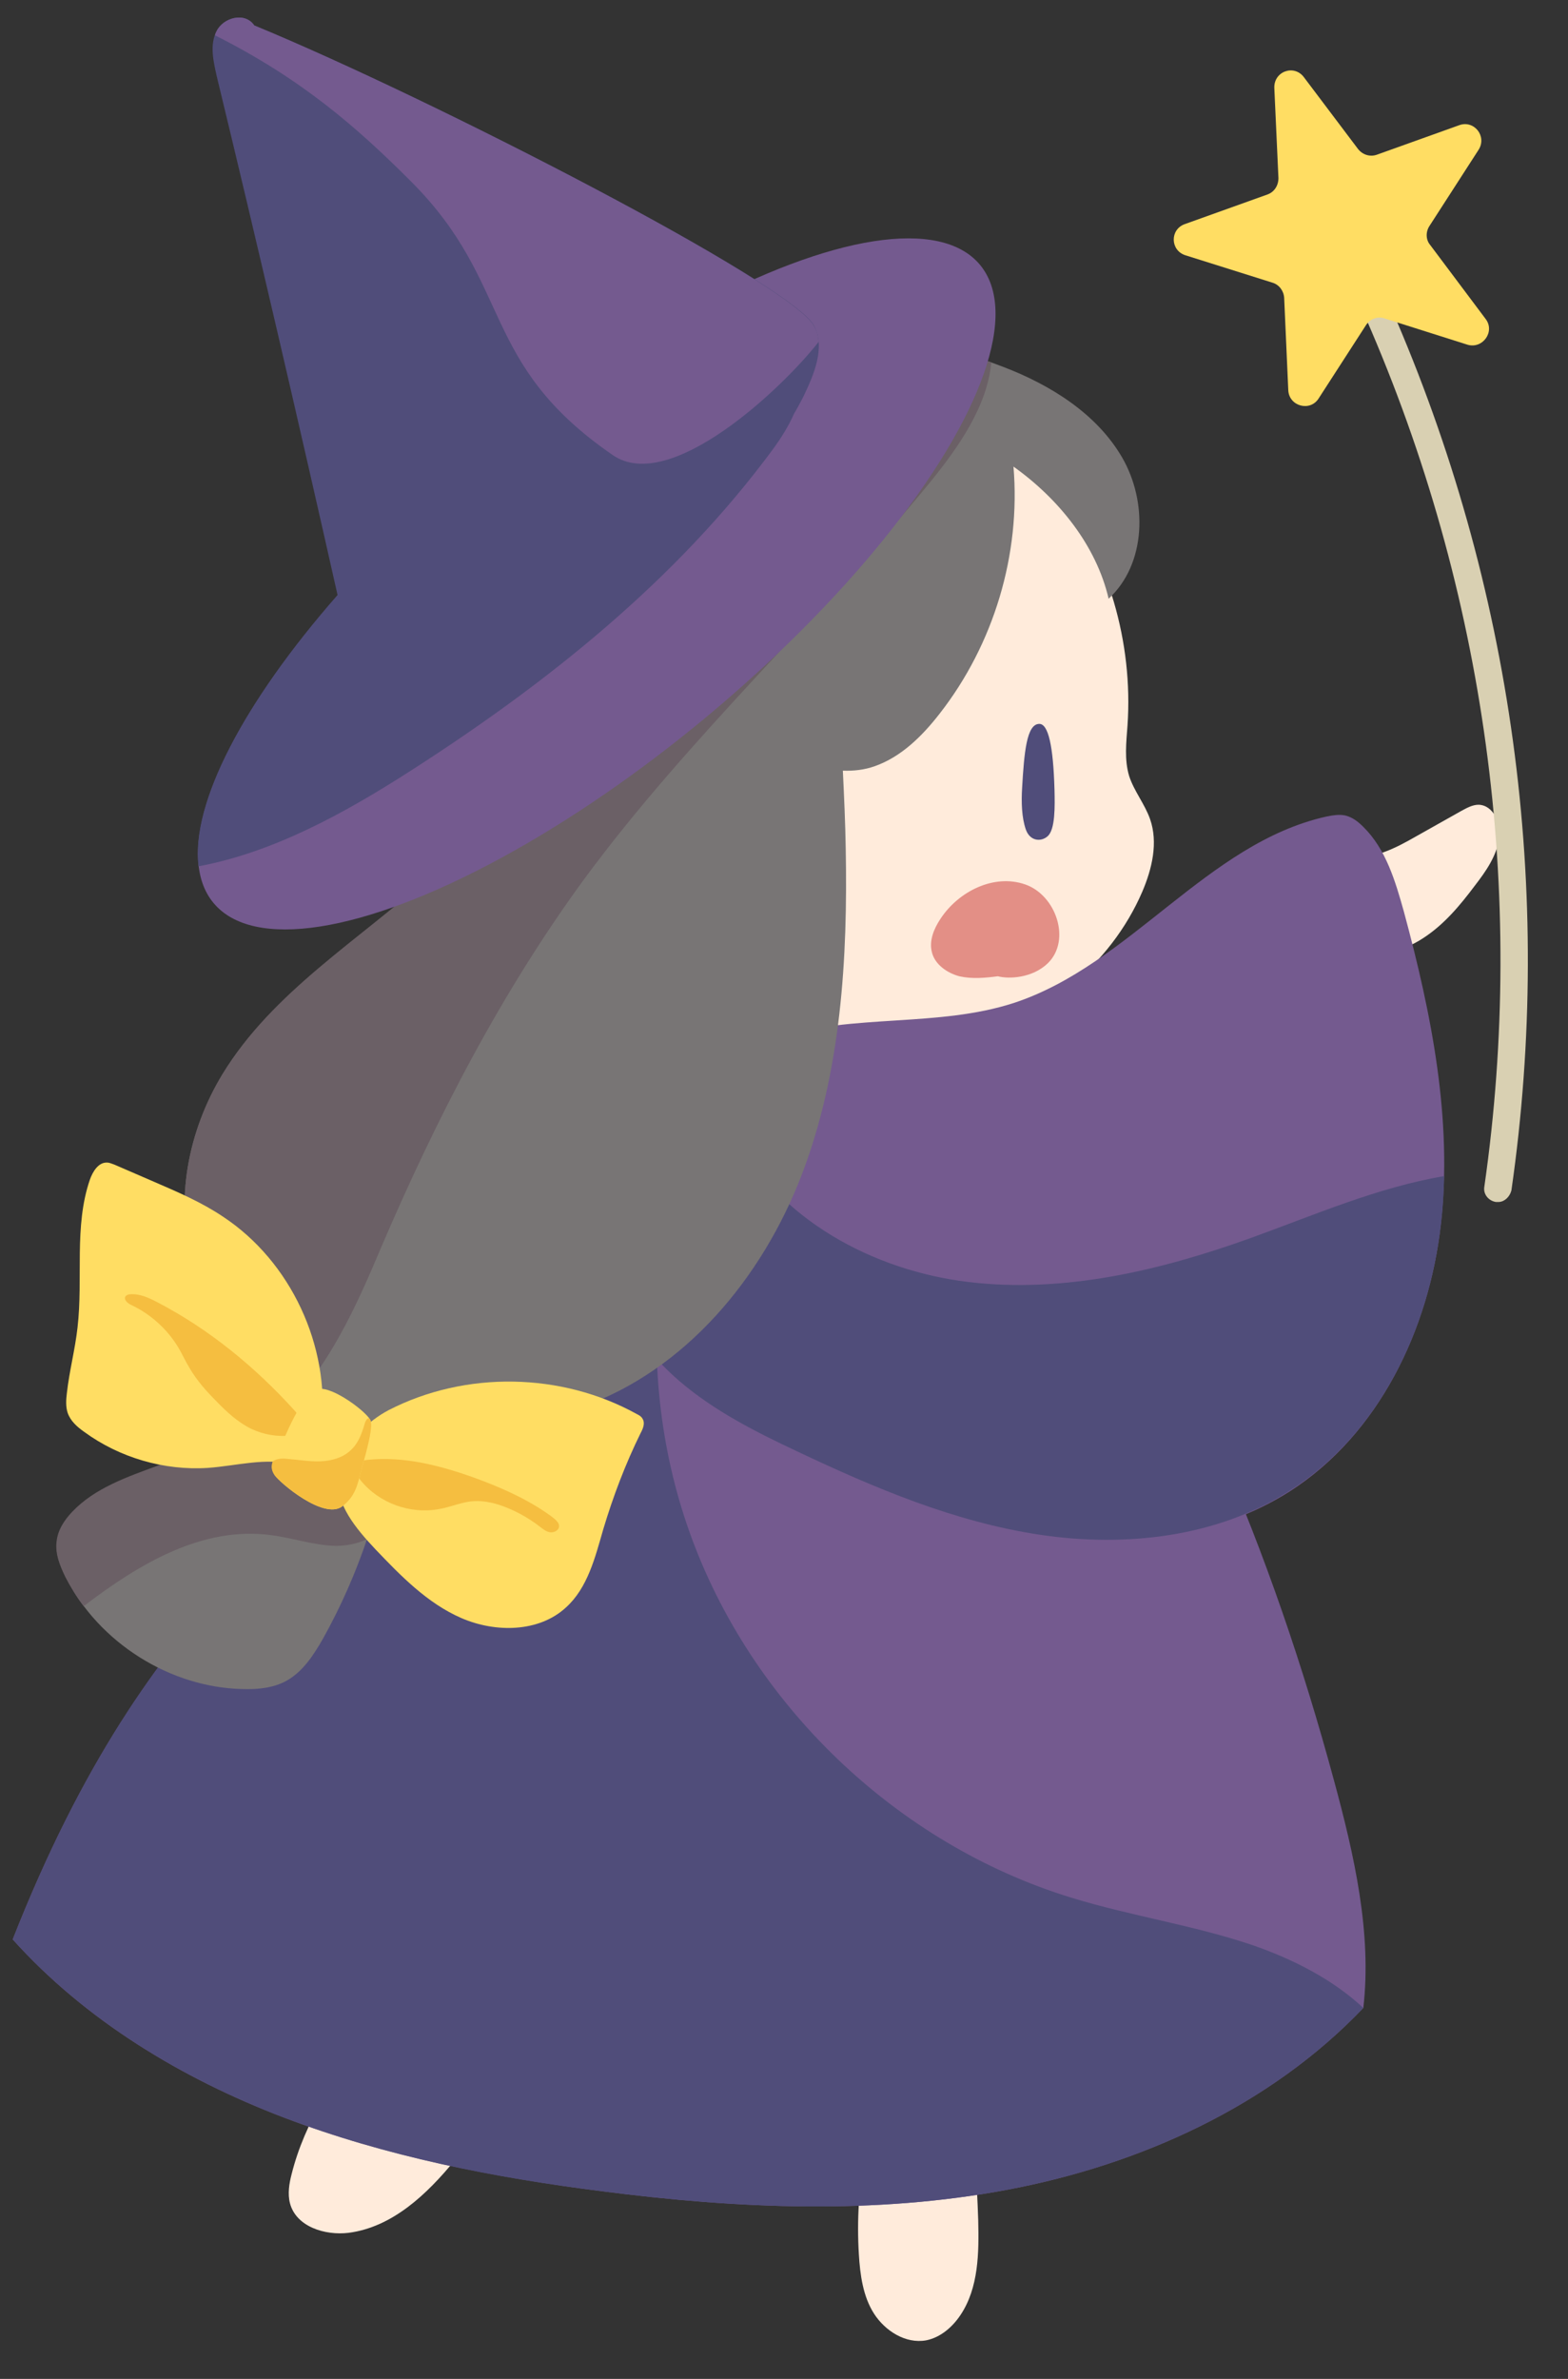 <?xml version="1.0" encoding="utf-8"?>
<!-- Generator: Adobe Illustrator 24.3.0, SVG Export Plug-In . SVG Version: 6.00 Build 0)  -->
<svg version="1.1" id="レイヤー_1" xmlns="http://www.w3.org/2000/svg" xmlns:xlink="http://www.w3.org/1999/xlink" x="0px"
	 y="0px" viewBox="0 0 382.3 579.7" enable-background="new 0 0 382.3 579.7" xml:space="preserve">
<rect x="0" y="0" width="382.3" height="579.7" fill="#333333" stroke="none"/>
<g id="Body">
	<path fill="#FFEBDB" d="M236.4,512.8c1.1,9.3,1.8,18.8,2.1,28.2c0.2,8,0.1,16.5-4.3,23.1c-2,3-4.9,5.5-8.4,6.2
		c-5,0.9-10-2.3-12.7-6.5s-3.4-9.5-3.7-14.5c-0.5-8.3,0-16.7,1.6-24.9c0.9-4.5,2.1-9.2,4.8-12.9c2.7-3.8,7.1-6.6,11.7-6.3
		S236,509.5,236.4,512.8z"/>
	<path fill="#FFEBDB" d="M129.5,497.2c-5,10.4-11.3,20.2-18.6,29.2c-6.8,8.3-15.2,16.3-25.9,17.7c-5.8,0.7-12.8-1.5-14.3-7.2
		c-0.6-2.3-0.2-4.8,0.4-7.1c3.2-12.8,10.7-24.2,19.2-34.2c5.8-6.9,12.8-13.6,21.6-15.2c2.7-0.5,5.6-0.5,8.2,0.4
		c7.1,2.4,10.9,11.4,8.5,18.5C128.5,499.4,128.4,499.4,129.5,497.2z"/>
	<path fill="#745A8F" d="M239.6,261.1c6.5,4.6,11.4,11,15.9,17.5c32.8,46.5,54.8,100.1,69.7,155.1c5,18.4,9.3,37.3,7.2,55.6
		c-22.8,23.9-54.4,38.2-86.8,44.3c-32.4,6.1-65.9,4.6-98.6,0.4c-26.5-3.4-52.9-8.5-77.8-18s-48.4-23.7-66.1-43.4
		c33.8-85.9,73.7-101.9,105.3-140.7c11.9-14.6,18.2-36.6,41-59.3c17.1-17.1,30.9-27.1,51-27.1C220.4,245.5,228.2,253.1,239.6,261.1z
		"/>
	<path fill="#504D7A" d="M245.6,533.6c32.4-6.1,64-20.4,86.8-44.3c-7.5-7-17.2-11.9-27-15.3c-14.5-4.9-29.7-7.1-44.3-11.6
		c-42.6-13.1-78.1-47.2-93-89.1c-14.5-40.7-9.1-88,13.9-124.6c-11.3,4.2-21.2,12.5-32.6,23.8c-22.7,22.7-29,44.7-41,59.3
		C76.7,370.7,36.9,386.6,3.1,472.6c17.7,19.7,41.2,33.9,66.1,43.4s51.3,14.7,77.8,18C179.7,538.2,213.2,539.7,245.6,533.6z"/>
</g>
<g id="Face">
	<path fill="#FFEBDB" d="M232.6,100.3c10.5,2.7,19,10.4,25.5,19.2c12.1,16.3,18.2,37,16.8,57.3c-0.3,4.1-0.8,8.3,0.4,12.3
		c1.2,3.7,3.8,6.8,5.1,10.5c2,5.7,0.5,12.1-1.9,17.7c-7.7,17.9-24.6,31.5-43.6,35.9c-19,4.4-39.8-0.3-56.3-11.1
		c-22.3-16.3-33.6-46.3-27.5-73.2c3.2-14.3,10.8-27.2,19.3-39.2c7.4-10.4,15.9-20.5,27-26.9S221.1,97.3,232.6,100.3z"/>
	<path fill="#E38F86" d="M243.3,237.9c-3.1,0.4-6.3,0.7-9.4,0c-3-0.8-6-2.9-6.7-5.9c-0.7-2.8,0.5-5.7,2.1-8.1
		c4.4-6.7,13-11,20.6-8.4s11.3,13.6,5.6,19.2C251.7,238.4,245.9,238.6,243.3,237.9z"/>
	<path fill="#504D7A" d="M257.1,192.4c0.1,4.1,0.2,9.8-1.7,11.4c-1.6,1.4-4.3,1.2-5.3-1.7s-1.1-6.6-0.9-10
		c0.5-8.7,1.1-15.7,4.2-15.7C255.6,176.4,256.8,181.8,257.1,192.4z"/>
</g>
<g id="Hand">
	<g>
		<path fill="#FFEBDB" d="M329.3,208.7c5.5,0.8,10.9-2,15.8-4.8c3.7-2.1,7.5-4.2,11.2-6.3c1.3-0.7,2.7-1.5,4.2-1.5
			c3.6,0.1,5.6,4.6,5,8.2c-0.6,4.3-3.2,8-5.9,11.5c-3.6,4.8-7.5,9.5-12.6,12.8c-5,3.3-11.5,4.9-17.2,3.1c-5.7-1.9-10.2-7.9-9.1-13.8
			C321.5,213.2,326,208.2,329.3,208.7z"/>
		<path fill="#745A8F" d="M189.4,252.8c18.7-5.8,39.3-2.4,57.8-8.4c28.3-9.3,47.1-38.9,76.1-45.4c1.5-0.3,3.1-0.6,4.6-0.3
			c1.8,0.4,3.2,1.5,4.5,2.8c5.5,5.4,7.8,13.2,9.9,20.7c6.7,24.8,11.9,50.6,9,76.2s-15.1,51.1-36.8,65c-17.7,11.3-40,13.8-60.8,10.7
			s-40.4-11.4-59.4-20.4c-10.1-4.8-20.2-9.9-28.6-17.1c-8.5-7.3-15.2-17.1-16.8-28.1c-2.2-15.5,6.1-30.8,17.2-41.8
			C173.3,259.5,182.4,254.9,189.4,252.8z"/>
		<path fill="#504D7A" d="M351.3,298.4c0.5-3.9,0.7-7.8,0.8-11.8c-16.1,2.7-31.7,9.5-47.2,15.1c-22,7.9-45.5,13.5-68.8,10.7
			s-46.3-15.3-57.1-36c-2.7-5.1-4.6-10.9-3.7-16.6c0-0.2,0.1-0.4,0.1-0.6c-3.3,2-6.5,4.5-9.4,7.4c-11.1,11-19.4,26.3-17.2,41.8
			c1.6,11,8.3,20.8,16.8,28.1c8.5,7.3,18.6,12.4,28.6,17.1c19,9,38.6,17.3,59.4,20.4c20.8,3.1,43.1,0.6,60.8-10.7
			C336.2,349.5,348.4,324,351.3,298.4z"/>
	</g>
	<g>
		<path fill="#D9D0B2" d="M365.5,292.9c-0.3,0-0.5,0-0.8,0c-1.8-0.3-3.1-1.9-2.8-3.7c10.3-71.8,0.3-145-28.9-211.7
			c-0.7-1.7,0-3.6,1.7-4.3c1.7-0.7,3.6,0,4.4,1.7c29.7,67.8,39.9,142.2,29.4,215.2C368.1,291.6,366.9,292.8,365.5,292.9z"/>
		<path fill="#FFDD63" d="M317.9,18.8l13.2,17.5c1.1,1.4,2.9,2,4.6,1.4l20.1-7.2c3.6-1.3,6.8,2.7,4.7,6l-12,18.6
			c-0.9,1.4-0.9,3.3,0.2,4.6l13.5,18c2.4,3.1-0.7,7.4-4.4,6.3l-20.2-6.4c-1.7-0.6-3.6,0.1-4.6,1.7l-11.5,17.8
			c-2.1,3.3-7.2,1.9-7.4-2l-1-22.5c-0.1-1.7-1.2-3.2-2.8-3.7L289,62.2c-3.7-1.2-3.8-6.3-0.1-7.6l20.1-7.2c1.7-0.6,2.7-2.2,2.7-4
			l-1-21.9C310.5,17.4,315.5,15.6,317.9,18.8z"/>
	</g>
</g>
<g id="Head">
	<path fill="#787575" d="M273.6,111.5c-6.2-10.7-17.5-17.7-29-22.1c-6.7-2.6-13.8-4.6-21-4.8c-8.9-0.3-17.8,2-25.8,5.9
		c-21.6,10.5-36.2,32.1-43,55.2c-0.8,2.7-1.4,5.5-1.9,8.3c-14.3,21.2-28.8,42.2-47.7,59.3c-17.5,15.8-38.7,28.4-51,48.6
		c-8.3,13.7-11.7,30.8-7.2,46.1c4.1,13.9,15.3,25.9,29.2,29.8c-10.9,8.8-24.2,14.6-37.5,19.4c-7.6,2.8-15.5,5.5-21,11.3
		c-1.9,2-3.4,4.4-3.8,7.2c-0.4,3,0.8,5.9,2.1,8.6c8.1,16,25.5,27,43.4,27.3c3.6,0.1,7.3-0.3,10.4-2c4-2.2,6.6-6.2,8.9-10.2
		c8.9-15.9,14.7-33.5,17.2-51.6c3.9,0.6,8,0.6,11.9,0.5c11.5-0.4,23-1.6,33.9-5.4c25.4-8.9,44.2-31.6,53.8-56.7s11.2-52.6,10.7-79.4
		c-0.1-6.3-0.4-12.7-0.7-19c2.6,0.1,5.3-0.2,7.8-1.1c6.5-2.3,11.6-7.4,15.8-12.8c13.2-16.9,19.8-38.8,18-60.2
		c11.1,7.9,20.2,19.3,23.2,32.2C279.5,137.4,279.8,122.2,273.6,111.5z"/>
	<path fill="#6B6066" d="M85.4,351.6c2.2,0.5,2.4,0.5,2.6,0.5c-2.8-6.4-9.9-9.2-17.1-10.1c0.4-0.4,0.7-0.8,1-1.1
		c-10,7-21.7,12-33.3,16.2c-7.6,2.8-15.5,5.5-21,11.3c-1.9,2-3.5,4.4-3.8,7.2c-0.4,3,0.8,5.9,2.1,8.6c1.3,2.5,2.8,5,4.5,7.2
		C34,381,49.5,371.8,66.2,374.1c5.3,0.7,10.4,2.5,15.7,2.6c2.5,0,5.2-0.5,7.5-1.6c1.6-4.8,3-9.7,4.2-14.7
		C91.7,357.1,88.5,354,85.4,351.6z"/>
	<path fill="#6B6066" d="M226.7,117.6c7-8.6,14-18.6,15-29.3c-5.9-2.1-11.9-3.5-18.1-3.8c-8.9-0.3-17.8,2-25.8,5.9
		c-21.6,10.5-36.2,32.1-43,55.2c-0.8,2.7-1.5,5.5-1.9,8.3c-14.3,21.2-28.8,42.2-47.7,59.3c-17.5,15.8-38.7,28.4-51,48.6
		c-8.3,13.7-11.7,30.8-7.2,46.2c4,13.5,14.7,25.2,28,29.4c7.5-9.5,13-21.7,17.7-32.9c13.6-31.8,29.5-62.7,49.9-90.5
		C168,179.6,199.7,150.6,226.7,117.6z"/>
	<g>
		
			<ellipse transform="matrix(0.769 -0.64 0.64 0.769 -57.387 125.914)" fill="#745A8F" cx="145.4" cy="142.3" rx="121.5" ry="42"/>
		<path fill="#504D7A" d="M198.5,79.4C193.3,69.3,105.2,24,62,6.2c-2.3-3.4-7.6-1.9-9.2,1.4c-1.7,3.3-0.8,7.2,0,10.8
			C63,60.5,72.8,102.8,82.3,145c-22.9,26.1-35.8,50.8-33.9,66.1c18.3-3.4,35.7-13,51.6-23.2c33.4-21.4,65-46.6,88.5-78.5
			c1.9-2.6,3.8-5.6,5.1-8.6c0.8-1.3,1.5-2.7,2.2-4C198.4,91.4,201.3,84.8,198.5,79.4z"/>
		<path fill="#745A8F" d="M199.6,83.3c-0.1-1.3-0.4-2.6-1.1-3.8C193.3,69.3,105.2,24,62,6.2c-2.3-3.4-7.6-1.9-9.2,1.4
			c-0.2,0.3-0.3,0.7-0.4,1C73.5,19.2,87,31,100.2,44.2c25.1,25.1,16.5,44.2,49.2,66.7C163.3,120.5,190.6,94.8,199.6,83.3z"/>
	</g>
	<g>
		<path fill="#FFDD63" d="M94.8,343.6c18.7-9.6,42.1-9.2,60.5,1c0.6,0.3,1.1,0.6,1.4,1.2c0.6,1,0.1,2.3-0.5,3.4
			c-3.7,7.5-6.7,15.4-9.1,23.4c-2,6.9-3.8,14.3-9.1,19.1c-6.6,6.1-17.2,6.2-25.5,2.6s-14.8-10.3-21-16.8c-4.7-5-9.7-10.9-9.2-17.8
			C83,352,90,346.1,94.8,343.6z"/>
		<path fill="#F5BE40" d="M87.7,356c9.2-1.5,18.6,0.8,27.4,3.9c6.1,2.2,12.2,4.8,17.6,8.4c0.9,0.6,1.9,1.3,2.7,2
			c0.4,0.4,0.9,0.9,0.9,1.5c0.1,1-1.1,1.7-2.1,1.6s-1.8-0.8-2.6-1.4c-3-2.3-6.3-4.1-9.9-5.3c-1.9-0.6-4-1-6-0.9
			c-2.9,0.1-5.6,1.4-8.5,1.9c-7.1,1.4-14.8-1.4-19.3-7c-0.6-0.8-1.2-1.6-1.2-2.5S87.3,356.1,87.7,356z"/>
		<path fill="#FFDD63" d="M78.4,347.7c2.1-19.7-7.5-40.3-24-51.2c-5.2-3.5-11-6-16.8-8.5c-3.2-1.4-6.5-2.8-9.7-4.2
			c-0.6-0.2-1.2-0.5-1.8-0.5c-2.1-0.1-3.5,2.2-4.2,4.2c-3.9,11.4-1.6,24-3,36c-0.6,5.4-2,10.6-2.6,16c-0.2,1.6-0.3,3.3,0.2,4.8
			c0.7,2,2.3,3.4,4,4.6c8.6,6.3,19.5,9.5,30.2,8.8c7-0.5,14.1-2.6,20.9-0.8c1.2,0.3,2.3,0.7,3.5,0.5C78.8,356.6,78,351.1,78.4,347.7
			z"/>
		<path fill="#F5BE40" d="M71.8,343.7c-9.6-10.6-20.8-19.8-33.5-26.4c-2.1-1.1-4.3-2.1-6.6-1.9c-0.4,0-0.9,0.2-1.1,0.5
			c-0.5,0.8,0.5,1.7,1.4,2.1c4.7,2.2,8.8,5.9,11.5,10.4c1,1.7,1.8,3.5,2.8,5.1c1.7,2.9,4,5.5,6.4,7.9c2.5,2.6,5.3,5.2,8.6,6.8
			c3,1.4,6.4,2,9.7,1.6c0.9-0.1,2.1-0.2,2.6-1.1C74.4,347.2,72.7,344.7,71.8,343.7z"/>
		<path fill="#FFDD63" d="M77.6,338.5c-3.3,0.8-6.8,8.3-8.9,13.4c-1.2,2.9-3.5,4.9-1.7,7.6c1.2,1.8,11.9,10.9,16.4,7.6
			c3.2-2.4,3.8-5.3,4.6-8.6c0.5-1.9,3-9.9,2.4-12.2C89.9,344.4,81.1,337.7,77.6,338.5z"/>
		<path fill="#F5BE40" d="M83.4,367.1c3.2-2.4,3.8-5.3,4.6-8.6c0.5-1.9,3-9.9,2.4-12.2c0-0.2-0.2-0.4-0.4-0.7
			c-0.2,0-0.4,0.1-0.5,0.2c-0.3,0.3-0.5,0.8-0.6,1.2c-0.7,2.4-1.6,4.8-3.4,6.4c-2,1.9-4.8,2.6-7.4,2.7c-2.7,0.1-5.4-0.4-8.1-0.6
			c-0.8-0.1-1.6-0.1-2.4,0.1c-0.4,0.1-0.8,0.3-1.1,0.5c-0.4,1.1-0.4,2.1,0.4,3.3C68.2,361.3,78.9,370.4,83.4,367.1z"/>
	</g>
</g>
</svg>
